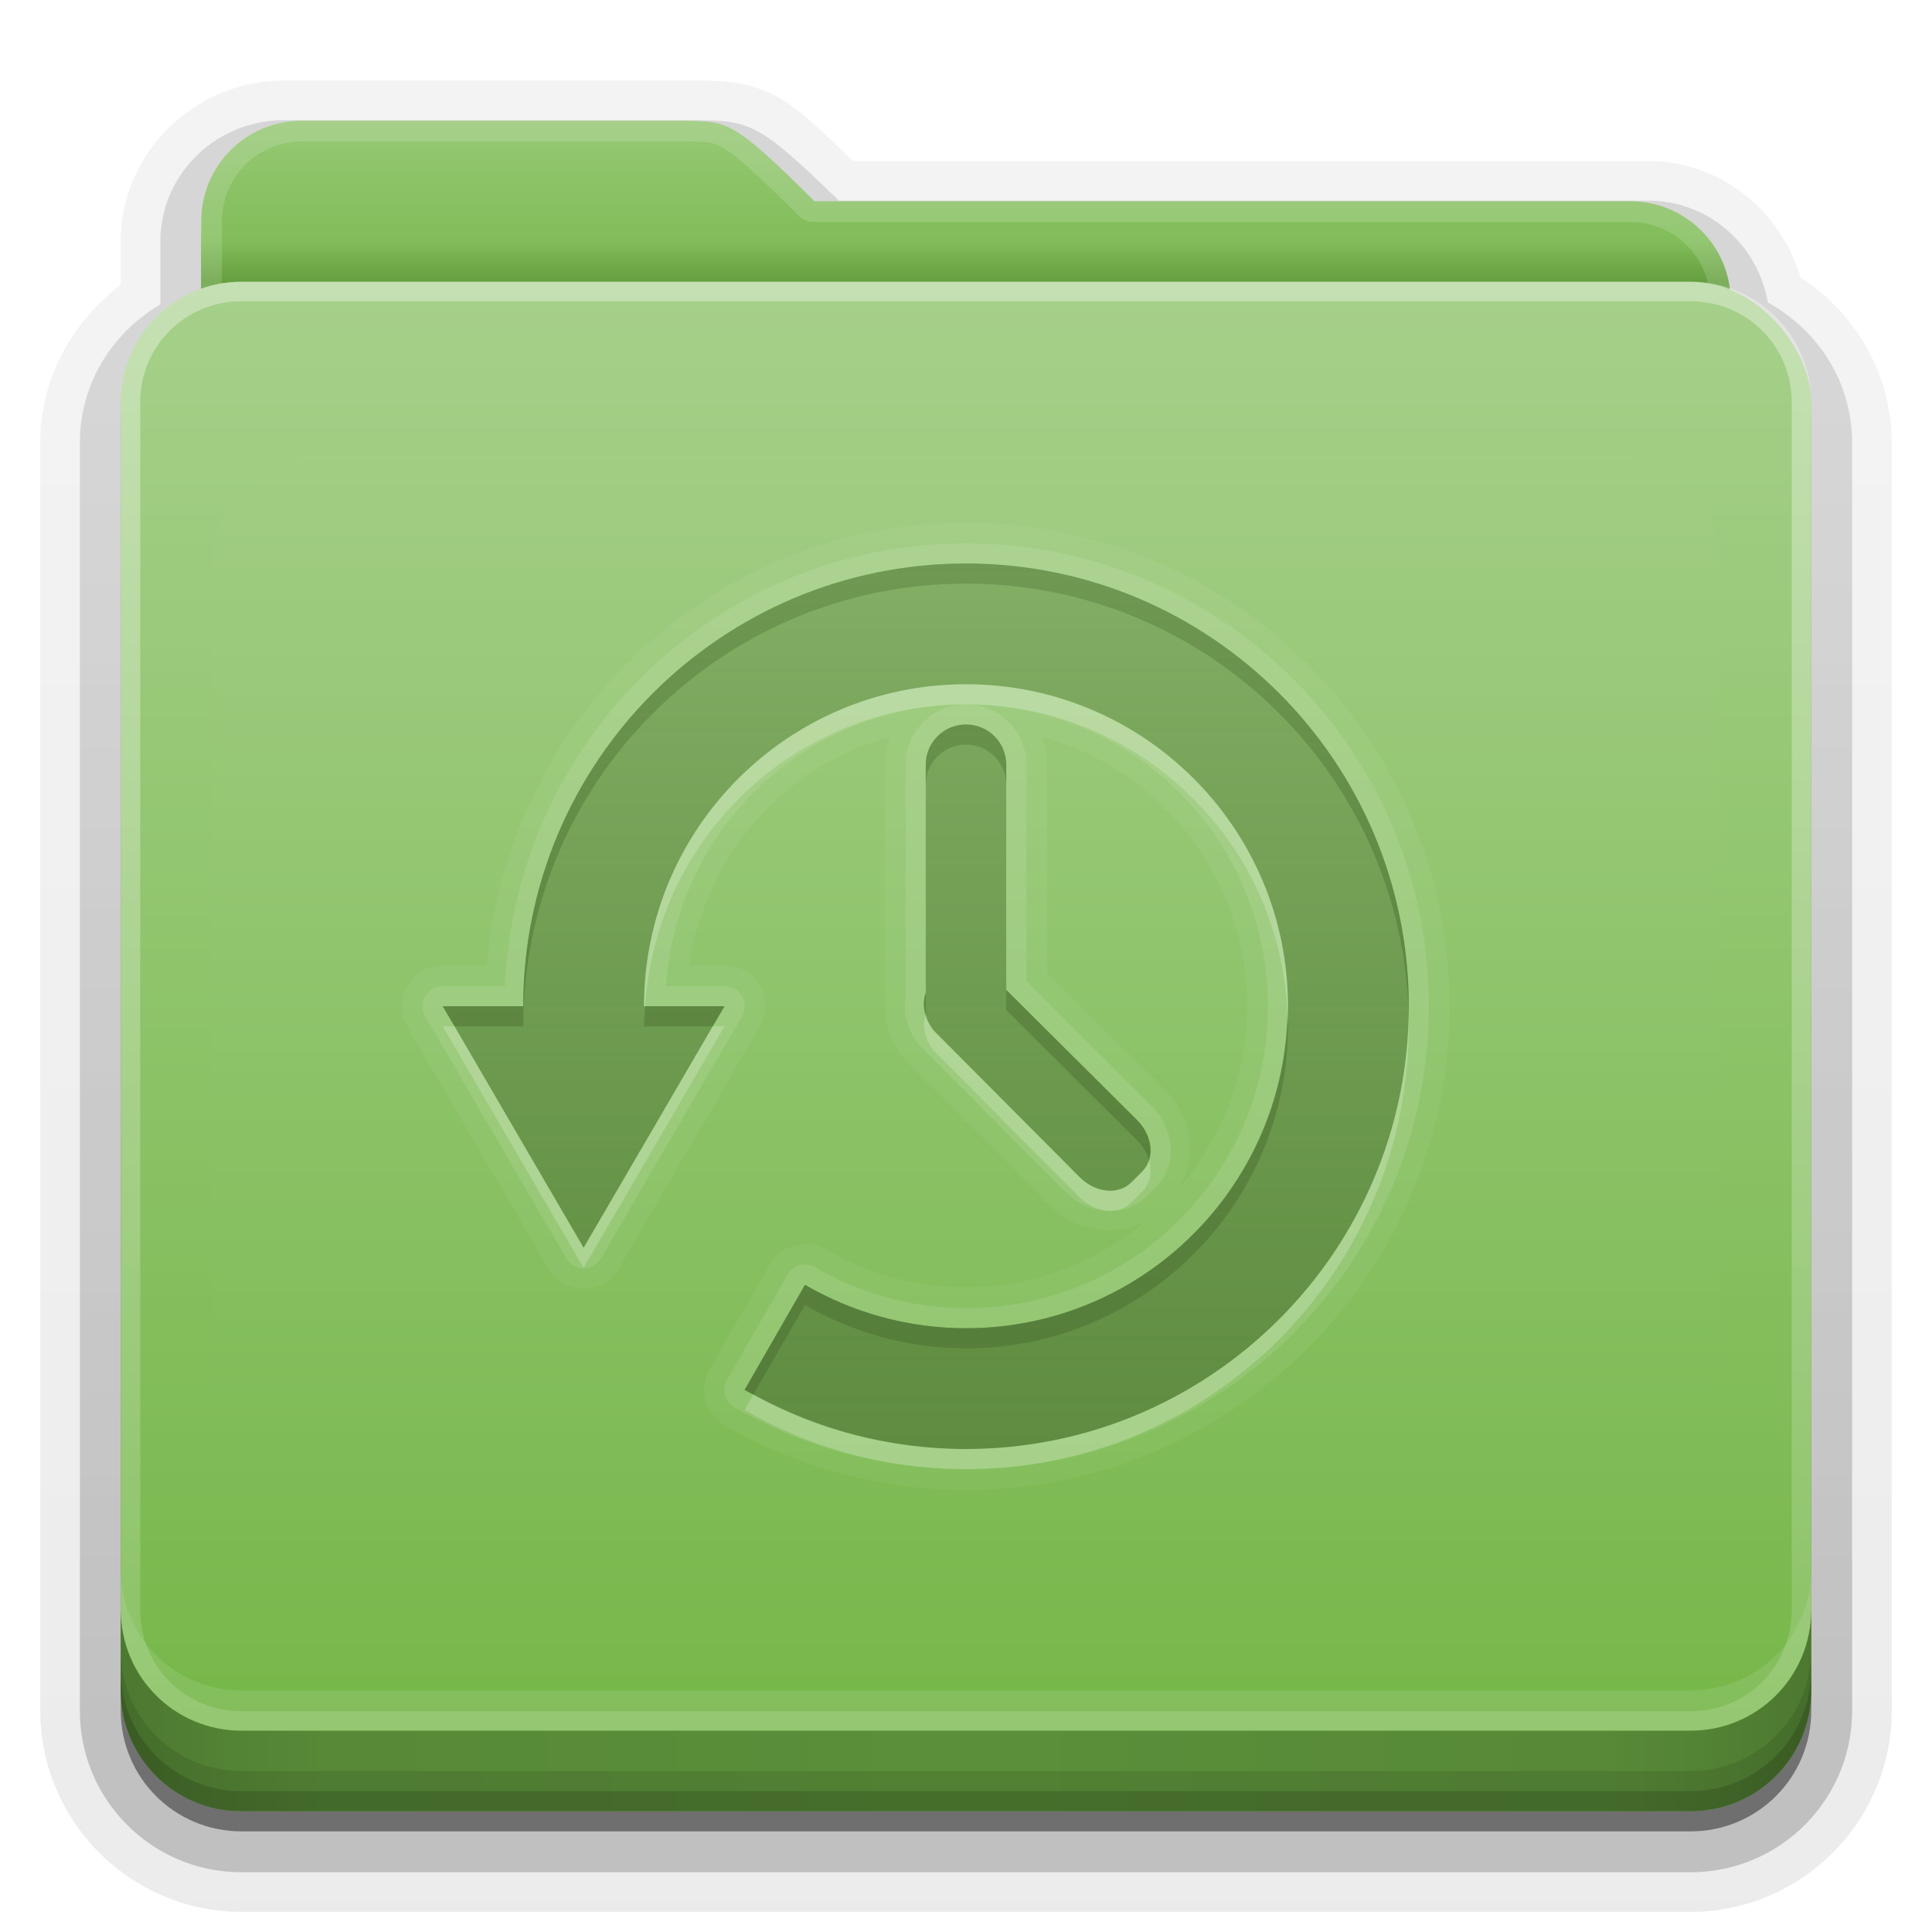 <svg xmlns:rdf="http://www.w3.org/1999/02/22-rdf-syntax-ns#" xmlns="http://www.w3.org/2000/svg" height="96" width="96" version="1.0" xmlns:cc="http://creativecommons.org/ns#" xmlns:xlink="http://www.w3.org/1999/xlink" xmlns:dc="http://purl.org/dc/elements/1.1/">
<defs>
<linearGradient id="ButtonShadow" x1="45.448" gradientUnits="userSpaceOnUse" y1="80.472" gradientTransform="matrix(1.006 0 0 .994 0 12)" x2="45.448" y2="7.016">
<stop offset="0"/>
<stop stop-opacity=".588" offset="1"/>
</linearGradient>
<linearGradient id="dddddd" x1="48" gradientUnits="userSpaceOnUse" y1="78" gradientTransform="translate(0,8)" x2="48" y2="5.988">
<stop stop-color="#76b749" offset="0"/>
<stop stop-color="#a6d08a" offset="1"/>
</linearGradient>
<clipPath id="llllll" clipPathUnits="userSpaceOnUse">
<rect rx="6" ry="6" height="72" width="84" y="18" x="6" fill="#f0f"/>
</clipPath>
<filter id="jjjjjj" y="-.197" width="1.331" x="-.166" height="1.394">
<feGaussianBlur stdDeviation="5.17"/>
</filter>
<linearGradient id="iiiiii" x1="48" gradientUnits="userSpaceOnUse" x2="48" gradientTransform="matrix(1,0,0,-1,0,92)" y1="75.083" y2="-40">
<stop stop-color="#fff" offset="0"/>
<stop stop-color="#fff" stop-opacity="0" offset="1"/>
</linearGradient>
<linearGradient id="ggggg" y2="81.481" gradientUnits="userSpaceOnUse" y1="22.933" x2="48.022" x1="48.022">
<stop stop-color="#fff" offset="0"/>
<stop stop-color="#fff" stop-opacity="0" offset="1"/>
</linearGradient>
<linearGradient id="hhhhhh" x1="34.86" gradientUnits="userSpaceOnUse" y1="16.275" gradientTransform="matrix(.72 0 0 .72 1.92 -5.52)" x2="34.86" y2="26.987">
<stop stop-color="#96c874" offset="0"/>
<stop stop-color="#81bd59" offset=".75"/>
<stop stop-color="#66a040" offset="1"/>
</linearGradient>
<linearGradient id="cccccc" x1="43" xlink:href="#ButtonShadow" gradientUnits="userSpaceOnUse" x2="43" y1="91" y2="7"/>
<linearGradient id="bbbbbb" x1="45" xlink:href="#ButtonShadow" gradientUnits="userSpaceOnUse" x2="45" y1="92" y2="7"/>
<linearGradient id="aaaaaa" x1="90" spreadMethod="reflect" gradientUnits="userSpaceOnUse" y1="88" gradientTransform="translate(0,10)" x2="48" y2="88">
<stop stop-opacity=".588" offset="0"/>
<stop stop-opacity=".471" offset=".118"/>
<stop stop-opacity=".392" offset=".238"/>
<stop stop-opacity=".314" offset="1"/>
</linearGradient>
</defs>
<g fill="url(#bbbbbb)">
<path opacity=".08" d="m14.125 4c-4.434 0-8.125 3.568-8.125 8v2.156c-2.376 1.802-4 4.603-4 7.844v63c0 5.504 4.496 10 10 10h72c5.504 0 10-4.496 10-10v-63c0-3.483-1.853-6.453-4.531-8.219-0.987-3.289-3.943-5.781-7.594-5.781h-39.5c-1.403-1.355-2.54-2.51-3.687-3.156-1.496-0.842-2.931-0.814-3.813-0.844a0.928 0.928 0 0 0 -0.031 0c-0.001-0-0.03-0-0.031 0h-20.688z"/>
<path opacity=".1" d="m14.125 4.938c-3.941 0-7.188 3.143-7.188 7.062v2.594c-2.383 1.622-4 4.294-4 7.406v63c0 5.001 4.061 9.062 9.062 9.062h72c5.001 0 9.062-4.061 9.062-9.062v-63c0-3.261-1.773-6.04-4.344-7.625-0.76-3.096-3.477-5.438-6.843-5.438h-39.812c-1.598-1.541-2.773-2.678-3.844-3.281-1.273-0.717-2.448-0.688-3.375-0.719a1.044 1.044 0 0 0 -0.031 0h-20.687z"/>
<path opacity=".2" d="m14.125 5.969c-3.389 0-6.156 2.688-6.156 6.031v3.125c-2.375 1.394-4 3.921-4 6.875v63c0 4.438 3.593 8.031 8.031 8.031h72c4.438 0 8.031-3.593 8.031-8.031v-63c0-3.032-1.712-5.604-4.188-6.969-0.492-2.86-2.929-5.062-5.969-5.062h-40.188c-1.834-1.775-3.008-2.866-3.968-3.406-1.038-0.584-1.941-0.561-2.907-0.594a1.044 1.044 0 0 0 -0.031 0h-20.656z"/>
<path opacity=".3" d="m14.125 7c-2.843 0-5.125 2.23-5.125 5v3.688c-2.364 1.121-4 3.512-4 6.312v63c0 3.878 3.122 7 7 7h72c3.878 0 7-3.122 7-7v-63c0-2.81-1.653-5.196-4.031-6.312-0.17-2.619-2.362-4.688-5.094-4.688h-40.594c-4.221-4.112-4.503-3.933-6.5-4h-20.656z"/>
</g>
<path opacity=".45" fill="url(#cccccc)" d="m15 7c-2.77 0-5 2.23-5 5v3.344c-2.333 0.821-4 3.035-4 5.656v64c0 3.324 2.676 6 6 6h72c3.324 0 6-2.676 6-6v-64c0-2.642-1.7-4.851-4.062-5.656-0.327-2.451-2.396-4.344-4.938-4.344h-40.531c-4.113-4.112-4.367-3.933-6.313-4h-19.156z"/>
<path fill="url(#hhhhhh)" d="m15 6c-2.77 0-5 2.23-5 5v59.812c0 2.393 1.919 4.312 4.312 4.312h67.375c2.394 0.001 4.313-1.918 4.313-4.312v-55.812c0-2.77-2.23-5-5-5h-40.531c-4.113-4.112-4.367-3.933-6.313-4z"/>
<path opacity=".15" fill="#fff" d="m15 6c-2.77 0-5 2.23-5 5v59.812c0 2.393 1.919 4.312 4.312 4.312h67.375c2.394 0.001 4.313-1.918 4.313-4.312v-55.812c0-2.77-2.23-5-5-5h-40.531c-4.113-4.112-4.367-3.933-6.313-4h-19.156zm0 1.031h19.156c0.965 0.031 1.192-0.017 1.812 0.344 0.63 0.367 1.707 1.332 3.75 3.375a1.044 1.044 0 0 0 0.75 0.281h40.531c2.21 0 3.969 1.759 3.969 3.969v55.812c0 1.835-1.446 3.281-3.281 3.281h-67.375c-1.835 0-3.281-1.446-3.281-3.281v-59.812c0-2.21 1.759-3.969 3.969-3.969z"/>
<rect rx="6" ry="6" height="76" width="84" y="14" x="6" fill="url(#dddddd)"/>
<path opacity=".35" fill="url(#iiiiii)" d="m12 86c-3.324 0-6-2.676-6-6v-60c0-3.324 2.676-6 6-6h72c3.324 0 6 2.676 6 6v60c0 3.324-2.676 6-6 6zm0-0.969h72c2.805 0 5.031-2.226 5.031-5.031v-60c0-2.805-2.226-5.031-5.031-5.031h-72c-2.805 0-5.031 2.226-5.031 5.031v60c0 2.805 2.226 5.031 5.031 5.031z"/>
<path opacity=".1" fill="#fff" d="m6 78v2c0 3.324 2.676 6 6 6h72c3.324 0 6-2.676 6-6v-2c0 3.324-2.676 6-6 6h-72c-3.324 0-6-2.676-6-6z"/>
<path fill="#6caa44" d="m6 80v4c0 3.324 2.676 6 6 6h72c3.324 0 6-2.676 6-6v-4c0 3.324-2.676 6-6 6h-72c-3.324 0-6-2.676-6-6z"/>
<g transform="translate(0,-10)">
<path opacity=".5" fill="url(#aaaaaa)" d="m6 90v4c0 3.324 2.676 6 6 6h72c3.324 0 6-2.676 6-6v-4c0 3.324-2.676 6-6 6h-72c-3.324 0-6-2.676-6-6z"/>
<path opacity=".1" style="color:#000000" d="m6 92v2c0 3.324 2.676 6 6 6h72c3.324 0 6-2.676 6-6v-2c0 3.324-2.676 6-6 6h-72c-3.324 0-6-2.676-6-6z"/>
<path opacity=".15" style="color:#000000" d="m6 93v1c0 3.324 2.676 6 6 6h72c3.324 0 6-2.676 6-6v-1c0 3.324-2.676 6-6 6h-72c-3.324 0-6-2.676-6-6z"/>
</g>
<path opacity=".1" d="m15.969 22.531c-2.846 0.004-5.433 2.592-5.438 5.438v48.062c0.004 2.846 2.592 5.433 5.438 5.438h64.062c2.846-0.004 5.433-2.592 5.438-5.438v-48.062c-0.006-2.845-2.593-5.433-5.439-5.437z" clip-path="url(#llllll)" filter="url(#jjjjjj)" fill="url(#ggggg)"/>

<defs>
<linearGradient id="a">
<stop stop-color="#527838" stop-opacity=".784" offset="0"/>
<stop stop-color="#527838" stop-opacity=".392" offset="1"/>
</linearGradient>
<linearGradient id="b" y2="32" xlink:href="#a" gradientUnits="userSpaceOnUse" y1="76" gradientTransform="translate(0 -4)" x2="56" x1="56"/>
</defs>
<g>
<path opacity=".05" style="color:#000000" d="m48 25.969c-12.551 0-22.763 9.715-23.812 22h-2.188a2.027 2.027 0 0 0 -1.75 3.062l3.5 6 3.5 6a2.027 2.027 0 0 0 3.5 0l3.5-6 3.5-6a2.027 2.027 0 0 0 -1.75 -3.062h-1.75c0.805-5.499 4.75-9.912 10-11.375-0.169 0.44-0.281 0.912-0.281 1.406v11.344h0.062c-0.155 1.01 0.033 2.022 0.594 2.844h-0.031c0.021 0.032 0.01 0.032 0.031 0.062 0.013 0.019 0.018 0.013 0.031 0.031 0.225 0.312 0.46 0.522 0.5 0.563l7.063 7.094c1.256 1.256 3.297 1.63 4.843 0.624-2.442 2.098-5.575 3.407-9.062 3.407-2.552 0-4.906-0.68-6.969-1.875a2.027 2.027 0 0 0 -2.781 0.75l-3 5.218a2.027 2.027 0 0 0 0.75 2.75c3.534 2.043 7.635 3.219 12 3.219 13.246 0 24.031-10.785 24.031-24.031s-10.785-24.031-24.031-24.031zm0 2.031c12.15 0 22 9.85 22 22s-9.85 22-22 22c-4.004 0-7.766-1.068-11-2.938l3-5.218c2.356 1.365 5.082 2.156 8 2.156 8.837 0 16-7.163 16-16s-7.163-16-16-16-16 7.163-16 16h4l-3.5 6-3.5 6-3.5-6-3.5-6h4c0-12.15 9.85-22 22-22zm0 8c1.108 0 2 0.892 2 2v11.188l6.5 6.468c0.783 0.784 0.887 1.926 0.25 2.563l-0.531 0.531c-0.637 0.637-1.779 0.533-2.563-0.25l-7.062-7.094c-0.1-0.1-0.204-0.193-0.282-0.312-0.401-0.561-0.511-1.216-0.312-1.75v-11.344c0-1.108 0.892-2 2-2zm3.75 0.594c5.891 1.642 10.219 6.977 10.219 13.406 0 3.487-1.309 6.62-3.407 9.062 1.006-1.546 0.632-3.587-0.624-4.843l-5.907-5.875v-10.344c0-0.494-0.112-0.966-0.281-1.406z" fill="#fff"/>
<path opacity=".1" style="color:#000000" d="m48 27c-12.348 0-22.37 9.783-22.906 22h-3.094a1 1 0 0 0 -0.875 1.5l3.5 6 3.5 6a1 1 0 0 0 1.75 0l3.5-6 3.5-6a1 1 0 0 0 -0.875 -1.5h-2.906c0.521-7.82 6.952-14 14.906-14 8.296 0 15 6.704 15 15s-6.704 15-15 15c-2.738 0-5.289-0.75-7.5-2.031a1 1 0 0 0 -1.375 0.375l-3 5.218a1 1 0 0 0 0.375 1.376c3.382 1.954 7.318 3.062 11.5 3.062 12.691 0 23-10.309 23-23s-10.309-23-23-23zm0 8c-1.645 0-3 1.355-3 3v11.344h0.031c-0.171 0.779-0.029 1.6 0.438 2.281 0.018 0.028 0.013 0.037 0.031 0.063 0.152 0.214 0.309 0.371 0.375 0.437l7.063 7.094c1.096 1.096 2.902 1.348 4 0.25l0.531-0.531c1.098-1.098 0.846-2.904-0.25-4l-6.219-6.188v-10.75c0-1.645-1.355-3-3-3zm0-7c12.15 0 22 9.85 22 22s-9.85 22-22 22c-4.004 0-7.766-1.068-11-2.938l3-5.218c2.356 1.365 5.082 2.156 8 2.156 8.837 0 16-7.163 16-16s-7.163-16-16-16-16 7.163-16 16h4l-3.5 6-3.5 6-3.5-6-3.5-6h4c0-12.15 9.85-22 22-22zm0 8c1.108 0 2 0.892 2 2v11.188l6.5 6.468c0.783 0.784 0.887 1.926 0.25 2.563l-0.531 0.531c-0.637 0.637-1.779 0.533-2.563-0.25l-7.062-7.094c-0.1-0.1-0.204-0.193-0.282-0.312-0.401-0.561-0.511-1.216-0.312-1.75v-11.344c0-1.108 0.892-2 2-2z" fill="#fff"/>
<g fill="url(#b)">
<path opacity=".9" style="color:#000000" d="m48 28c-12.15 0-22 9.85-22 22h-4l3.5 6 3.5 6 3.5-6 3.5-6h-4c0-8.837 7.163-16 16-16s16 7.163 16 16-7.163 16-16 16c-2.918 0-5.644-0.791-8-2.156l-3 5.218c3.234 1.87 6.996 2.938 11 2.938 12.15 0 22-9.85 22-22s-9.85-22-22-22zm0 8c-1.108 0-2 0.892-2 2v11.344c-0.199 0.534-0.089 1.189 0.312 1.75 0.077 0.12 0.181 0.212 0.281 0.312l7.062 7.094c0.783 0.783 1.926 0.887 2.562 0.25l0.532-0.531c0.637-0.637 0.533-1.779-0.25-2.562l-6.5-6.468v-11.188c0-1.108-0.892-2-2-2z"/>
<g>
<path opacity=".25" style="color:#000000" d="m48 28c-12.15 0-22 9.85-22 22h-4l3.5 6 3.5 6 3.5-6 3.5-6h-4c0-8.837 7.163-16 16-16s16 7.163 16 16-7.163 16-16 16c-2.918 0-5.644-0.791-8-2.156l-3 5.218c3.234 1.87 6.996 2.938 11 2.938 12.15 0 22-9.85 22-22s-9.85-22-22-22zm0 1.969c11.081 0 20.031 8.95 20.031 20.031s-8.95 20.031-20.031 20.031c-2.937 0-5.649-0.776-8.156-1.906l1.031-1.781c2.202 0.967 4.567 1.625 7.125 1.625 9.906 0 17.969-8.063 17.969-17.969s-8.063-17.969-17.969-17.969-17.969 8.063-17.969 17.969a1.978 1.978 0 0 0 1.969 1.969h0.562l-1.781 3.031-1.781 3.062-1.781-3.062-1.781-3.031h0.562a1.978 1.978 0 0 0 1.969 -1.969c0-11.081 8.95-20.031 20.031-20.031zm0 6.031c-1.108 0-2 0.892-2 2v11.344c-0.199 0.534-0.089 1.189 0.312 1.75 0.078 0.119 0.182 0.212 0.282 0.312l7.062 7.094c0.784 0.783 1.926 0.887 2.563 0.25l0.531-0.531c0.637-0.637 0.533-1.779-0.25-2.563l-6.5-6.468v-11.188c0-1.108-0.892-2-2-2zm0 1.969c0.046 0 0.031-0.015 0.031 0.031v11.188a1.978 1.978 0 0 0 0.438 1.25l-0.469-0.438c-0.076-0.076-0.123-0.099-0.125-0.094-0.002-0.005-0.001-0.037 0-0.031a1.978 1.978 0 0 0 0.094 -0.531v-11.344c0-0.046-0.015-0.031 0.031-0.031zm0.594 12.625l6.5 6.468-0.032 0.032-6.468-6.5z"/>
<path style="color:#000000" d="m48 28c-12.15 0-22 9.85-22 22h-4l0.594 1h3.406c0-12.15 9.85-22 22-22 11.982 0 21.732 9.583 22 21.5 0.004-0.168 0-0.331 0-0.5 0-12.15-9.85-22-22-22zm0 8c-1.108 0-2 0.892-2 2v1c0-1.108 0.892-2 2-2s2 0.892 2 2v-1c0-1.108-0.892-2-2-2zm2 13.188v1l6.5 6.468c0.294 0.294 0.494 0.651 0.594 1 0.203-0.626-0.006-1.412-0.594-2l-6.5-6.468zm-4 0.156c-0.121 0.325-0.104 0.696 0 1.062 0.006-0.02-0.007-0.043 0-0.062v-1zm-13.938 0.656c-0.02 0.335-0.062 0.66-0.062 1h3.406l0.594-1h-3.938zm31.907 0.5c-0.269 8.601-7.302 15.5-15.969 15.5-2.918 0-5.644-0.791-8-2.156l-3 5.218c0.14 0.081 0.296 0.141 0.438 0.219l2.562-4.437c2.356 1.365 5.082 2.156 8 2.156 8.837 0 16-7.163 16-16 0-0.17-0.026-0.331-0.031-0.5z"/>
<path opacity=".5" style="color:#000000" d="m48 28c-12.15 0-22 9.85-22 22h-4l3.5 6 3.5 6 3.5-6 3.5-6h-4c0-8.837 7.163-16 16-16s16 7.163 16 16-7.163 16-16 16c-2.918 0-5.644-0.791-8-2.156l-3 5.218c3.234 1.87 6.996 2.938 11 2.938 12.15 0 22-9.85 22-22s-9.85-22-22-22zm0 0.938c11.639 0 21.062 9.423 21.062 21.062s-9.423 21.062-21.062 21.062c-3.498 0-6.755-0.931-9.656-2.437l2.062-3.594c2.295 1.166 4.843 1.907 7.594 1.907 9.348 0 16.938-7.59 16.938-16.938s-7.59-16.938-16.938-16.938-16.938 7.59-16.938 16.938a0.946 0.946 0 0 0 0.938 0.938h2.375l-2.687 4.593-2.688 4.594-2.688-4.594-2.687-4.593h2.375a0.946 0.946 0 0 0 0.938 -0.938c0-11.639 9.423-21.062 21.062-21.062zm0 7.062c-1.108 0-2 0.892-2 2v11.344c-0.199 0.534-0.089 1.189 0.312 1.75 0.078 0.119 0.182 0.212 0.282 0.312l7.062 7.094c0.784 0.783 1.926 0.887 2.563 0.25l0.531-0.531c0.637-0.637 0.533-1.779-0.25-2.563l-6.5-6.468v-11.188c0-1.108-0.892-2-2-2zm0 0.938c0.6 0 1.062 0.462 1.062 1.062v11.188a0.946 0.946 0 0 0 0.282 0.656l6.5 6.468c0.487 0.488 0.45 1.05 0.25 1.25l-0.532 0.532c-0.2 0.2-0.762 0.237-1.25-0.25l-7.062-7.094c-0.125-0.125-0.168-0.175-0.156-0.156a0.946 0.946 0 0 0 0 -0.063c-0.246-0.343-0.29-0.652-0.219-0.843a0.946 0.946 0 0 0 0.063 -0.344v-11.344c0-0.6 0.462-1.062 1.062-1.062z"/>
</g>
</g>
<path opacity=".2" style="color:#000000" d="m48 34c-8.837 0-16 7.163-16 16h0.062c0.523-8.365 7.441-15 15.938-15 8.667 0 15.7 6.899 15.969 15.5 0.005-0.169 0.031-0.33 0.031-0.5 0-8.837-7.163-16-16-16zm-2 16.406c-0.17 0.523-0.074 1.147 0.312 1.688 0.078 0.119 0.182 0.212 0.282 0.312l7.062 7.094c0.784 0.783 1.926 0.887 2.563 0.25l0.531-0.531c0.398-0.398 0.509-0.981 0.344-1.563-0.068 0.209-0.185 0.404-0.344 0.563l-0.531 0.531c-0.637 0.637-1.779 0.533-2.563-0.25l-7.062-7.094c-0.1-0.1-0.204-0.193-0.282-0.312-0.157-0.22-0.245-0.452-0.312-0.688zm24 0.094c-0.268 11.917-10.018 21.5-22 21.5-3.831 0-7.425-0.997-10.562-2.719l-0.438 0.781c3.234 1.87 6.996 2.938 11 2.938 12.15 0 22-9.85 22-22 0-0.169 0.004-0.332 0-0.5zm-48 0.5l3.5 6 3.5 6 3.5-6 3.5-6h-0.594l-2.906 5-3.5 6-3.5-6-2.906-5h-0.594z" fill="#fff"/>
</g></svg>